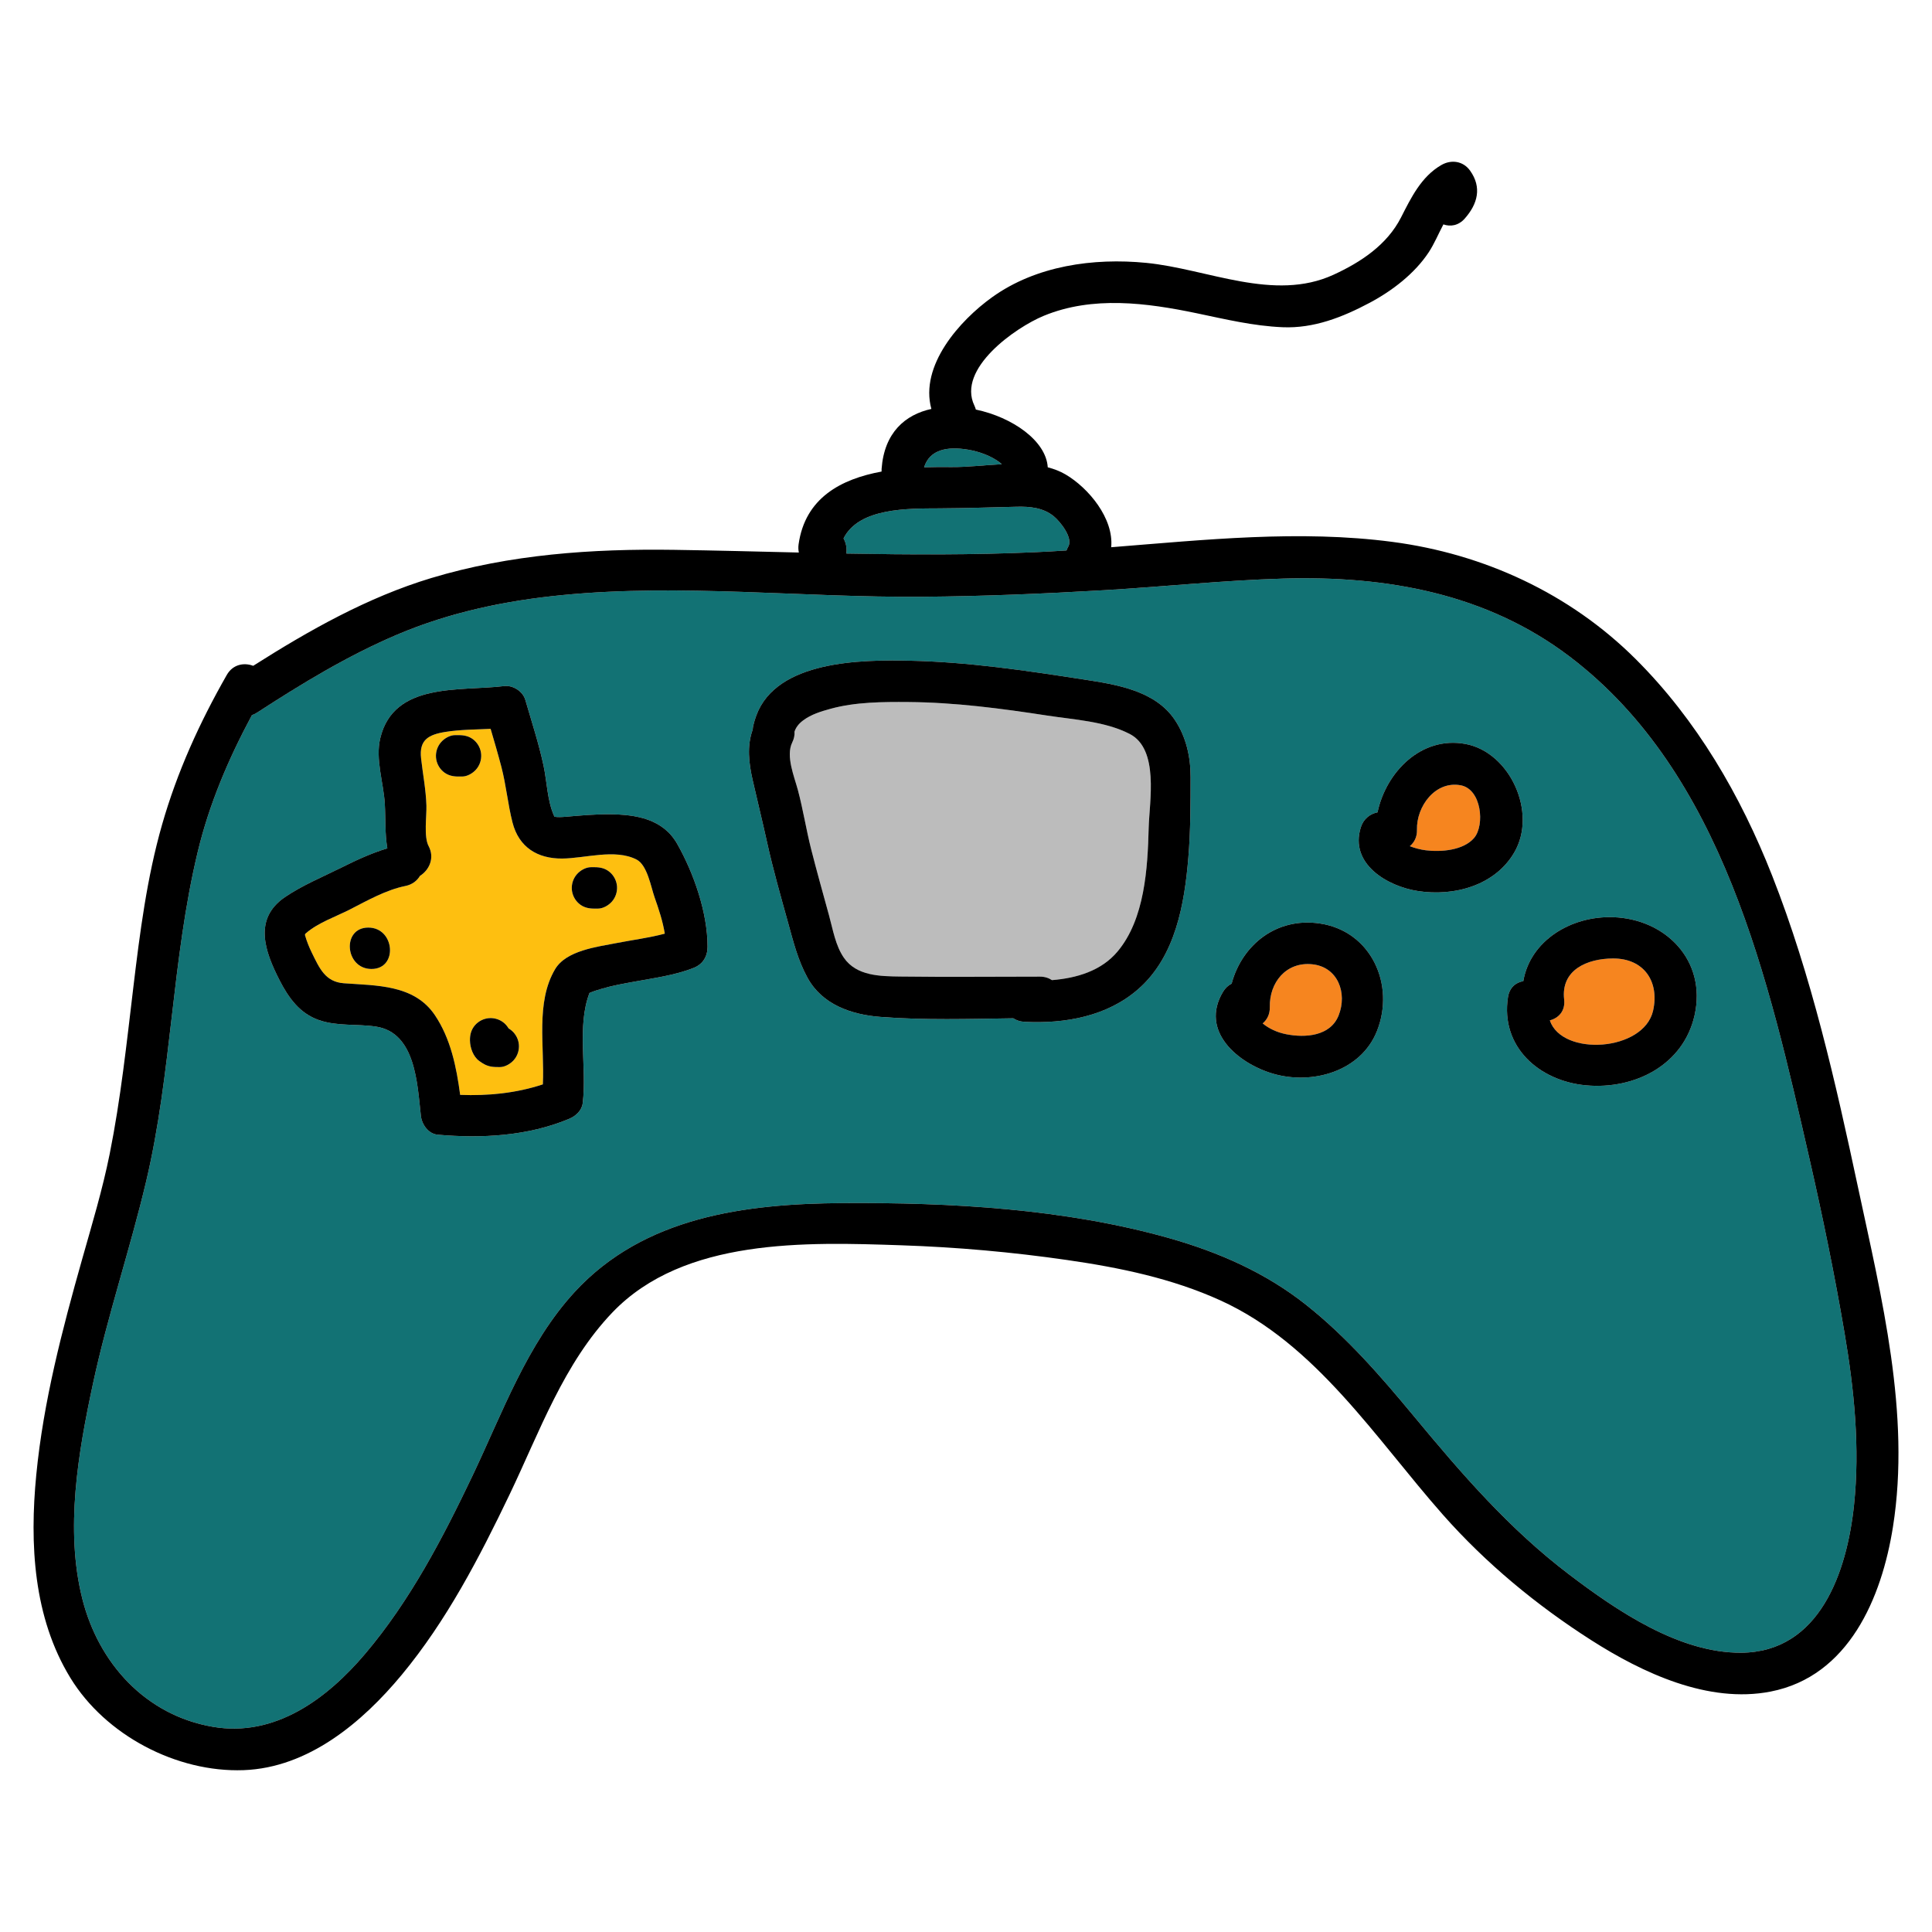 <?xml version="1.0" encoding="utf-8"?>
<!-- Generator: Adobe Illustrator 16.0.3, SVG Export Plug-In . SVG Version: 6.00 Build 0)  -->
<!DOCTYPE svg PUBLIC "-//W3C//DTD SVG 1.1//EN" "http://www.w3.org/Graphics/SVG/1.1/DTD/svg11.dtd">
<svg version="1.1" id="Layer_1" xmlns="http://www.w3.org/2000/svg" xmlns:xlink="http://www.w3.org/1999/xlink" x="0px" y="0px"
	 width="512px" height="512px" viewBox="0 0 512 512" enable-background="new 0 0 512 512" xml:space="preserve">
<g>
	<g>
		<g>
			<path fill="#FEBF10" d="M173.463,237.777c-0.931-2.628-1.904-8.522-4.764-9.988c-5.711-2.928-13.662-0.302-19.751-0.266
				c-6.518,0.038-11.452-2.988-13.13-9.56c-1.241-4.865-1.679-9.87-2.948-14.73c-0.884-3.383-1.869-6.734-2.854-10.086
				c-4.002,0.203-8.027,0.186-11.979,0.816c-4.581,0.73-6.985,2.186-6.447,7.001c0.468,4.187,1.284,8.309,1.416,12.526
				c0.088,2.815-0.743,8.229,0.584,10.735c1.692,3.195,0.103,6.388-2.289,7.884c-0.776,1.289-2.048,2.315-3.847,2.678
				c-5.125,1.029-10.092,3.857-14.696,6.215c-3.827,1.96-8.48,3.51-11.751,6.372c-0.025,0.022-0.244,0.212-0.166,0.483
				c0.461,1.619,1.084,3.172,1.827,4.684c2.006,4.08,3.541,7.666,8.456,8.031c8.634,0.641,18.635,0.316,24.107,8.426
				c4.187,6.203,5.74,13.752,6.715,21.153c7.374,0.296,14.926-0.458,21.916-2.786c0.496-10.02-1.974-21.704,3.241-30.512
				c2.937-4.959,11.117-5.923,16.206-6.92c4.241-0.832,8.653-1.377,12.865-2.506C175.643,244.142,174.598,240.983,173.463,237.777z
				 M98.453,256.788c-7.06,0-7.937-10.971-0.848-10.971C104.665,245.817,105.542,256.788,98.453,256.788z M121.453,205.788
				c-1.523,0-2.882-0.32-4.055-1.354c-1.07-0.941-1.745-2.287-1.854-3.709c-0.112-1.469,0.38-2.949,1.354-4.055
				c0.882-1.002,2.335-1.854,3.708-1.854h1c1.523,0,2.882,0.32,4.055,1.353c1.07,0.942,1.745,2.288,1.854,3.709
				c0.112,1.468-0.38,2.95-1.354,4.054c-0.882,1.002-2.335,1.855-3.708,1.855H121.453z M136.161,280.933
				c-0.881,1.002-2.335,1.855-3.708,1.855c-0.749-0.002-1.513,0.001-2.249-0.124c-1.29-0.219-2.151-0.737-3.181-1.479
				c-1.635-1.178-2.45-3.523-2.479-5.459c-0.022-1.513,0.332-2.895,1.354-4.055c0.941-1.069,2.287-1.744,3.708-1.854
				c1.469-0.113,2.95,0.38,4.055,1.353c0.43,0.378,0.819,0.856,1.133,1.383c0.299,0.17,0.589,0.372,0.867,0.617
				c1.07,0.942,1.745,2.288,1.854,3.709C137.627,278.347,137.135,279.829,136.161,280.933z M162.161,238.933
				c-0.882,1.002-2.335,1.855-3.708,1.855h-1c-1.523,0-2.882-0.32-4.055-1.354c-1.07-0.941-1.745-2.287-1.854-3.709
				c-0.112-1.469,0.38-2.949,1.354-4.055c0.882-1.002,2.335-1.854,3.708-1.854h1c1.523,0,2.882,0.32,4.055,1.353
				c1.07,0.942,1.745,2.288,1.854,3.709C163.627,236.347,163.135,237.829,162.161,238.933z"/>
		</g>
	</g>
	<g>
		<g>
			<path fill="#F6851F" d="M387.093,208.108c-6.756-1.246-11.747,5.636-11.578,11.771c0.054,1.935-0.73,3.4-1.897,4.37
				c1.222,0.482,2.812,0.908,4.229,1.086c4.098,0.516,10.003,0.01,12.806-3.268C393.533,218.698,392.646,209.132,387.093,208.108z"
				/>
		</g>
	</g>
	<g>
		<g>
			<path fill="#127274" d="M279.258,136.819c-2.793-2.281-6.297-2.611-9.808-2.527c-6.859,0.164-13.678,0.392-20.54,0.43
				c-8.198,0.046-21.274-0.206-25.362,7.966c0.681,1.226,0.936,2.675,0.737,4.009c16.694,0.312,33.389,0.393,50.151-0.359
				c2.724-0.121,5.455-0.282,8.189-0.457c0.12-0.336,0.274-0.678,0.477-1.025C284.438,142.567,280.984,138.229,279.258,136.819z"/>
		</g>
	</g>
	<g>
		<g>
			<path fill="#F6851F" d="M347.746,255.544c-6.907-0.703-11.368,4.824-11.231,11.335c0.04,1.917-0.739,3.373-1.896,4.343
				c1.743,1.418,3.847,2.381,6.229,2.855c5.046,1.004,11.707,0.541,13.897-4.963C357.12,263.144,354.541,256.235,347.746,255.544z"
				/>
		</g>
	</g>
	<g>
		<g>
			<path fill="#127274" d="M488.812,353.177c-2.631-15.441-5.79-30.828-9.285-46.098c-10.756-46.981-22.792-102.065-63.447-133.003
				c-22.133-16.843-48.695-21.543-76.021-20.747c-15.82,0.462-31.563,2.148-47.356,3.074c-16.059,0.941-32.138,1.616-48.225,1.744
				c-31.699,0.25-63.722-3.531-95.343-0.457c-15.1,1.467-29.911,4.549-43.915,10.504c-13.09,5.568-25.205,12.946-37.116,20.668
				c-0.446,0.289-0.894,0.497-1.337,0.648c-6.161,11.487-11.266,23.373-14.345,36.152c-6.934,28.775-6.884,58.701-13.709,87.488
				c-4.271,18.018-10.23,35.578-14.111,53.702c-3.886,18.151-7.407,38.437-2.799,56.804c4.28,17.062,16.731,30.926,34.67,33.977
				c16.433,2.797,30.226-7.453,40.325-19.387c11.892-14.051,20.516-30.576,28.4-47.113c7.911-16.592,14.473-35.043,27.103-48.75
				c18.385-19.953,45.154-23.381,71.055-23.553c28.52-0.189,58.841,1.481,86.418,9.27c13.21,3.731,25.683,9.195,36.483,17.795
				c10.685,8.506,19.667,18.827,28.348,29.312c12.702,15.34,25.336,29.984,41.273,42.08c12.558,9.531,29.092,20.82,45.582,20.7
				c20.808-0.151,28.004-21.442,29.869-39.085C492.943,383.653,491.379,368.239,488.812,353.177z M183.848,256.493
				c-5.024,1.995-10.569,2.697-15.856,3.68c-2.788,0.518-5.606,1-8.331,1.805c-1.152,0.341-2.336,0.68-3.439,1.176
				c-3.391,8.895-0.654,19.889-1.793,29.198c-0.24,1.972-1.861,3.421-3.58,4.142c-10.914,4.584-23.205,5.248-34.868,4.208
				c-2.464-0.22-4.181-2.726-4.436-4.976c-0.956-8.477-1.372-22.058-11.893-23.664c-5.044-0.77-10.216-0.033-15.106-1.721
				c-5.125-1.77-8.091-5.939-10.466-10.586c-3.867-7.566-7.04-16.246,1.469-22.027c4.617-3.139,9.995-5.346,14.983-7.832
				c3.979-1.983,7.926-3.809,12.12-5.076c-0.663-3.833-0.448-7.865-0.668-11.75c-0.319-5.615-2.544-11.82-1.21-17.418
				c3.575-14.996,21.094-12.391,32.832-13.834c2.332-0.287,4.958,1.395,5.615,3.666c1.675,5.789,3.573,11.545,4.83,17.443
				c0.905,4.249,0.98,9.172,2.739,13.177c0.065,0.149,0.124,0.263,0.175,0.353c0.916,0.131,1.865,0.088,2.887,0
				c3.945-0.338,7.811-0.699,11.777-0.662c6.958,0.065,14.092,1.221,17.854,7.873c4.402,7.783,8.032,18.221,8.032,27.212
				C187.515,253.454,186.287,255.525,183.848,256.493z M314.928,227.227c-1.019,12.327-3.403,26.136-13.116,34.757
				c-8.311,7.377-19.562,9.361-30.358,8.805c-1.141-0.059-2.116-0.404-2.926-0.932c-11.719,0.168-23.539,0.535-35.17-0.364
				c-7.65-0.591-15.404-3.192-19.336-10.333c-2.567-4.664-3.771-9.572-5.183-14.67c-1.944-7.023-3.964-14.041-5.53-21.161
				c-1.219-5.538-2.576-11.021-3.834-16.546c-1.021-4.486-1.578-9.123,0.008-13.457c0.018-0.344,0.062-0.699,0.148-1.072
				c0.212-0.914,0.483-1.791,0.811-2.675c5.408-14.579,27.87-14.749,40.497-14.487c15.642,0.326,30.982,2.619,46.403,5.004
				c8.498,1.314,18.771,2.908,23.981,10.66c3.005,4.471,4.192,9.779,4.191,15.124C315.513,212.995,315.516,220.13,314.928,227.227z
				 M364.906,273.238c-4.264,10.716-17.173,14.36-27.604,11.28c-9.207-2.718-19.432-11.212-13.2-21.664
				c0.613-1.029,1.411-1.736,2.291-2.182c2.738-10.215,11.82-17.685,23.452-15.927C363.36,246.788,369.794,260.952,364.906,273.238z
				 M375.748,236.134c-8.071-1.246-18.177-7.174-15.117-16.881c0.73-2.316,2.507-3.586,4.429-3.977
				c2.247-10.637,11.571-20.283,23.294-18.121c11.834,2.183,19.107,18.232,12.934,28.777
				C396.156,234.698,385.355,237.616,375.748,236.134z M449.079,269.064c-2.972,13.224-15.928,19.723-28.737,18.562
				c-12.449-1.129-22.761-10.199-20.711-23.373c0.4-2.576,2.109-3.916,4.057-4.239c1.844-10.718,12.601-17.317,23.784-16.952
				C441.467,243.519,452.326,254.614,449.079,269.064z"/>
		</g>
	</g>
	<g>
		<g>
			<path fill="#BCBCBC" d="M299.373,194.499c-6.511-3.352-14.697-3.768-21.838-4.866c-12.182-1.876-24.491-3.497-36.835-3.587
				c-6.776-0.049-13.981-0.021-20.566,1.784c-2.564,0.703-5.206,1.5-7.353,3.131c-1.19,0.905-1.885,1.882-2.231,2.954
				c0.068,0.884-0.104,1.841-0.594,2.834c-1.776,3.61,0.55,9.065,1.51,12.676c1.366,5.135,2.179,10.4,3.483,15.557
				c1.497,5.918,3.158,11.79,4.771,17.678c1.014,3.699,1.691,7.914,3.907,11.141c3.345,4.872,9.632,4.92,15.036,4.99
				c12.311,0.16,24.631,0.027,36.941,0.027c1.26,0,2.319,0.354,3.175,0.928c6.56-0.533,13.08-2.453,17.384-7.588
				c7.227-8.623,7.969-22.064,8.251-32.815C304.598,212.376,307.235,198.547,299.373,194.499z"/>
		</g>
	</g>
	<g>
		<g>
			<path fill="#127274" d="M264.95,122.552c-2.259-1.719-5.434-2.886-8.381-3.381c-5.421-0.908-10.168-0.102-11.677,4.67
				c2.487-0.088,4.916-0.092,7.199-0.064c4.042,0.049,8.716-0.514,13.4-0.753C265.322,122.86,265.143,122.699,264.95,122.552z"/>
		</g>
	</g>
	<g>
		<g>
			<path fill="#F6851F" d="M427.488,254.005c-6.846,0.016-13.88,3.006-12.974,10.874c0.353,3.062-1.509,4.944-3.798,5.528
				c3.21,9.643,24.928,8.291,27.371-2.582C439.807,260.177,435.711,253.985,427.488,254.005z"/>
		</g>
	</g>
	<g>
		<g>
			<path d="M492.384,314.623c-5.931-27.778-12.323-56.067-22.742-82.56c-8.351-21.23-19.993-41.293-36.234-57.461
				c-17.417-17.339-40.154-27.807-64.402-30.996c-24.595-3.234-49.7-0.555-74.529,1.416c0.726-7.652-6.03-15.73-12.099-19.293
				c-1.457-0.855-3.045-1.457-4.713-1.889c-0.441-7.035-9.355-13.262-19.055-15.303c-0.091-0.342-0.215-0.693-0.389-1.055
				c-4.688-9.775,10.892-20.701,18.382-23.789c12.984-5.354,27.29-3.443,40.602-0.666c7.577,1.582,14.919,3.359,22.688,3.69
				c8.298,0.353,15.917-2.666,23.103-6.486c5.931-3.153,11.929-7.743,15.648-13.405c1.443-2.195,2.554-4.865,3.87-7.359
				c1.837,0.646,3.97,0.359,5.648-1.535c3.442-3.881,4.595-8.267,1.428-12.706c-1.831-2.566-4.989-3.016-7.635-1.483
				c-5.315,3.076-8.001,8.647-10.688,13.916c-3.689,7.231-10.639,11.826-17.862,15.146c-15.827,7.275-33.424-1.551-49.647-3.142
				c-13.976-1.37-29.169,0.744-40.802,9.079c-8.665,6.207-19.278,18.15-16.134,29.631c-6.942,1.506-12.496,6.287-13.189,15.879
				c-0.018,0.245-0.018,0.482-0.009,0.716c-10.708,1.966-20.25,6.965-21.991,19.284c-0.109,0.771-0.074,1.498,0.07,2.174
				c-11.001-0.258-22.01-0.553-33.047-0.713c-21.668-0.317-43.485,1.18-64.329,7.463c-16.884,5.089-32.387,13.852-47.229,23.27
				c-2.391-0.908-5.375-0.425-6.993,2.408c-7.226,12.654-13.14,25.652-17.158,39.689c-4.021,14.044-5.88,28.643-7.614,43.11
				c-1.771,14.772-3.336,29.567-6.271,44.167c-1.897,9.439-4.691,18.672-7.307,27.928c-5.292,18.725-10.249,37.658-12.141,57.074
				c-1.783,18.31-0.793,37.771,9.047,53.846c9.303,15.201,28.159,25.086,45.892,24.439c17.163-0.626,31.455-12.668,41.899-25.252
				c11.876-14.309,20.611-31.141,28.604-47.828c7.94-16.578,14.353-34.789,27.28-48.263c18.932-19.731,51.338-18.602,76.518-17.752
				c14.737,0.497,29.369,1.798,43.959,3.906c13.912,2.01,27.781,4.862,40.633,10.712c25.354,11.544,41.115,36.604,58.955,56.803
				c11.35,12.851,24.845,23.998,39.271,33.213c13.601,8.688,31.022,16.877,47.578,13.632c20.705-4.059,29.422-24.844,32.404-43.663
				C506.392,374.722,498.598,343.729,492.384,314.623z M256.569,119.171c2.947,0.495,6.122,1.662,8.381,3.381
				c0.192,0.147,0.372,0.309,0.542,0.472c-4.685,0.239-9.358,0.802-13.4,0.753c-2.283-0.027-4.712-0.023-7.199,0.064
				C246.401,119.069,251.148,118.263,256.569,119.171z M248.91,134.722c6.862-0.038,13.681-0.266,20.54-0.43
				c3.511-0.084,7.015,0.246,9.808,2.527c1.727,1.41,5.181,5.748,3.845,8.035c-0.202,0.348-0.356,0.689-0.477,1.025
				c-2.734,0.175-5.466,0.336-8.189,0.457c-16.763,0.752-33.457,0.672-50.151,0.359c0.198-1.334-0.057-2.783-0.737-4.009
				C227.636,134.516,240.712,134.768,248.91,134.722z M491.33,398.903c-1.865,17.643-9.062,38.934-29.869,39.085
				c-16.49,0.12-33.024-11.169-45.582-20.7c-15.938-12.096-28.571-26.74-41.273-42.08c-8.681-10.485-17.663-20.807-28.348-29.312
				c-10.801-8.6-23.273-14.063-36.483-17.795c-27.577-7.788-57.898-9.459-86.418-9.27c-25.9,0.172-52.67,3.6-71.055,23.553
				c-12.63,13.707-19.191,32.158-27.103,48.75c-7.885,16.537-16.509,33.062-28.4,47.113c-10.1,11.934-23.893,22.184-40.325,19.387
				c-17.938-3.051-30.39-16.914-34.67-33.977c-4.608-18.367-1.087-38.652,2.799-56.804c3.881-18.124,9.841-35.685,14.111-53.702
				c6.825-28.787,6.775-58.713,13.709-87.488c3.079-12.779,8.184-24.665,14.345-36.152c0.443-0.151,0.891-0.359,1.337-0.648
				c11.911-7.722,24.026-15.1,37.116-20.668c14.004-5.955,28.815-9.037,43.915-10.504c31.621-3.074,63.644,0.707,95.343,0.457
				c16.087-0.128,32.166-0.803,48.225-1.744c15.793-0.926,31.536-2.612,47.356-3.074c27.325-0.796,53.888,3.904,76.021,20.747
				c40.655,30.938,52.691,86.021,63.447,133.003c3.495,15.27,6.654,30.656,9.285,46.098
				C491.379,368.239,492.943,383.653,491.33,398.903z"/>
		</g>
	</g>
	<g>
		<g>
			<path d="M179.482,223.667c-3.762-6.652-10.896-7.808-17.854-7.873c-3.967-0.037-7.832,0.324-11.777,0.662
				c-1.021,0.088-1.971,0.131-2.887,0c-0.051-0.09-0.109-0.203-0.175-0.353c-1.759-4.005-1.834-8.928-2.739-13.177
				c-1.257-5.898-3.155-11.654-4.83-17.443c-0.657-2.271-3.283-3.953-5.615-3.666c-11.738,1.443-29.257-1.162-32.832,13.834
				c-1.334,5.598,0.891,11.803,1.21,17.418c0.22,3.885,0.005,7.917,0.668,11.75c-4.194,1.268-8.141,3.093-12.12,5.076
				c-4.988,2.486-10.366,4.693-14.983,7.832c-8.509,5.781-5.336,14.461-1.469,22.027c2.375,4.646,5.341,8.816,10.466,10.586
				c4.891,1.688,10.062,0.951,15.106,1.721c10.521,1.606,10.937,15.188,11.893,23.664c0.255,2.25,1.972,4.756,4.436,4.976
				c11.663,1.04,23.954,0.376,34.868-4.208c1.719-0.721,3.34-2.17,3.58-4.142c1.139-9.31-1.598-20.304,1.793-29.198
				c1.104-0.496,2.287-0.835,3.439-1.176c2.725-0.805,5.543-1.287,8.331-1.805c5.287-0.982,10.832-1.685,15.856-3.68
				c2.439-0.968,3.667-3.039,3.667-5.614C187.515,241.888,183.885,231.45,179.482,223.667z M163.309,249.935
				c-5.089,0.997-13.27,1.961-16.206,6.92c-5.215,8.808-2.745,20.492-3.241,30.512c-6.99,2.328-14.542,3.082-21.916,2.786
				c-0.975-7.401-2.528-14.95-6.715-21.153c-5.473-8.109-15.474-7.785-24.107-8.426c-4.915-0.365-6.45-3.951-8.456-8.031
				c-0.743-1.512-1.366-3.064-1.827-4.684c-0.078-0.271,0.141-0.461,0.166-0.483c3.271-2.862,7.924-4.412,11.751-6.372
				c4.604-2.357,9.571-5.186,14.696-6.215c1.799-0.362,3.07-1.389,3.847-2.678c2.392-1.496,3.981-4.688,2.289-7.884
				c-1.327-2.507-0.496-7.92-0.584-10.735c-0.132-4.218-0.948-8.34-1.416-12.526c-0.538-4.815,1.866-6.271,6.447-7.001
				c3.952-0.631,7.978-0.613,11.979-0.816c0.985,3.352,1.971,6.703,2.854,10.086c1.27,4.86,1.707,9.865,2.948,14.73
				c1.678,6.571,6.612,9.598,13.13,9.56c6.089-0.036,14.04-2.662,19.751,0.266c2.859,1.466,3.833,7.36,4.764,9.988
				c1.135,3.206,2.18,6.364,2.711,9.651C171.962,248.558,167.55,249.103,163.309,249.935z"/>
		</g>
	</g>
	<g>
		<g>
			<path d="M125.66,196.17c-1.173-1.032-2.531-1.353-4.055-1.353h-1c-1.373,0-2.826,0.852-3.708,1.854
				c-0.974,1.105-1.466,2.586-1.354,4.055c0.109,1.422,0.784,2.768,1.854,3.709c1.173,1.033,2.531,1.354,4.055,1.354h1
				c1.373,0,2.826-0.854,3.708-1.855c0.974-1.104,1.466-2.586,1.354-4.054C127.405,198.458,126.73,197.112,125.66,196.17z"/>
		</g>
	</g>
	<g>
		<g>
			<path d="M161.66,231.17c-1.173-1.032-2.531-1.353-4.055-1.353h-1c-1.373,0-2.826,0.852-3.708,1.854
				c-0.974,1.105-1.466,2.586-1.354,4.055c0.109,1.422,0.784,2.768,1.854,3.709c1.173,1.033,2.531,1.354,4.055,1.354h1
				c1.373,0,2.826-0.854,3.708-1.855c0.974-1.104,1.466-2.586,1.354-4.054C163.405,233.458,162.73,232.112,161.66,231.17z"/>
		</g>
	</g>
	<g>
		<g>
			<path d="M135.66,273.17c-0.278-0.245-0.568-0.447-0.867-0.617c-0.313-0.526-0.703-1.005-1.133-1.383
				c-1.104-0.973-2.586-1.466-4.055-1.353c-1.421,0.109-2.767,0.784-3.708,1.854c-1.021,1.16-1.376,2.542-1.354,4.055
				c0.029,1.936,0.845,4.281,2.479,5.459c1.029,0.742,1.891,1.261,3.181,1.479c0.736,0.125,1.5,0.122,2.249,0.124
				c1.373,0,2.827-0.854,3.708-1.855c0.974-1.104,1.466-2.586,1.354-4.054C137.405,275.458,136.73,274.112,135.66,273.17z"/>
		</g>
	</g>
	<g>
		<g>
			<path d="M97.605,245.817c-7.089,0-6.212,10.971,0.848,10.971C105.542,256.788,104.665,245.817,97.605,245.817z"/>
		</g>
	</g>
	<g>
		<g>
			<path d="M388.354,197.155c-11.723-2.162-21.047,7.484-23.294,18.121c-1.922,0.391-3.698,1.66-4.429,3.977
				c-3.06,9.707,7.046,15.635,15.117,16.881c9.607,1.482,20.408-1.436,25.539-10.201
				C407.461,215.388,400.188,199.338,388.354,197.155z M390.652,222.067c-2.803,3.277-8.708,3.783-12.806,3.268
				c-1.417-0.178-3.008-0.604-4.229-1.086c1.167-0.97,1.951-2.436,1.897-4.37c-0.169-6.135,4.822-13.017,11.578-11.771
				C392.646,209.132,393.533,218.698,390.652,222.067z"/>
		</g>
	</g>
	<g>
		<g>
			<path d="M349.846,244.746c-11.632-1.758-20.714,5.712-23.452,15.927c-0.88,0.445-1.678,1.152-2.291,2.182
				c-6.231,10.452,3.993,18.946,13.2,21.664c10.431,3.08,23.34-0.564,27.604-11.28C369.794,260.952,363.36,246.788,349.846,244.746z
				 M354.745,269.114c-2.19,5.504-8.852,5.967-13.897,4.963c-2.382-0.475-4.485-1.438-6.229-2.855
				c1.156-0.97,1.936-2.426,1.896-4.343c-0.137-6.511,4.324-12.038,11.231-11.335C354.541,256.235,357.12,263.144,354.745,269.114z"
				/>
		</g>
	</g>
	<g>
		<g>
			<path d="M427.472,243.062c-11.184-0.365-21.94,6.234-23.784,16.952c-1.947,0.323-3.656,1.663-4.057,4.239
				c-2.05,13.174,8.262,22.244,20.711,23.373c12.81,1.161,25.766-5.338,28.737-18.562
				C452.326,254.614,441.467,243.519,427.472,243.062z M438.088,267.825c-2.443,10.873-24.161,12.225-27.371,2.582
				c2.289-0.584,4.15-2.467,3.798-5.528c-0.906-7.868,6.128-10.858,12.974-10.874C435.711,253.985,439.807,260.177,438.088,267.825z
				"/>
		</g>
	</g>
	<g>
		<g>
			<path d="M311.323,190.755c-5.21-7.752-15.483-9.346-23.981-10.66c-15.421-2.385-30.762-4.678-46.403-5.004
				c-12.627-0.262-35.089-0.092-40.497,14.487c-0.327,0.884-0.599,1.761-0.811,2.675c-0.087,0.373-0.131,0.729-0.148,1.072
				c-1.586,4.334-1.028,8.971-0.008,13.457c1.258,5.525,2.615,11.008,3.834,16.546c1.566,7.12,3.586,14.138,5.53,21.161
				c1.412,5.098,2.615,10.006,5.183,14.67c3.932,7.141,11.686,9.742,19.336,10.333c11.631,0.899,23.451,0.532,35.17,0.364
				c0.81,0.527,1.785,0.873,2.926,0.932c10.796,0.557,22.048-1.428,30.358-8.805c9.713-8.621,12.098-22.43,13.116-34.757
				c0.588-7.097,0.585-14.231,0.587-21.348C315.516,200.534,314.328,195.226,311.323,190.755z M304.415,219.342
				c-0.282,10.751-1.024,24.192-8.251,32.815c-4.304,5.135-10.824,7.055-17.384,7.588c-0.855-0.574-1.915-0.928-3.175-0.928
				c-12.311,0-24.631,0.133-36.941-0.027c-5.404-0.07-11.691-0.118-15.036-4.99c-2.216-3.227-2.894-7.441-3.907-11.141
				c-1.613-5.888-3.274-11.76-4.771-17.678c-1.305-5.156-2.117-10.422-3.483-15.557c-0.96-3.61-3.286-9.065-1.51-12.676
				c0.489-0.993,0.662-1.95,0.594-2.834c0.347-1.072,1.041-2.049,2.231-2.954c2.146-1.631,4.788-2.428,7.353-3.131
				c6.585-1.806,13.79-1.833,20.566-1.784c12.344,0.09,24.653,1.711,36.835,3.587c7.141,1.099,15.327,1.515,21.838,4.866
				C307.235,198.547,304.598,212.376,304.415,219.342z"/>
		</g>
	</g>
</g>
</svg>
